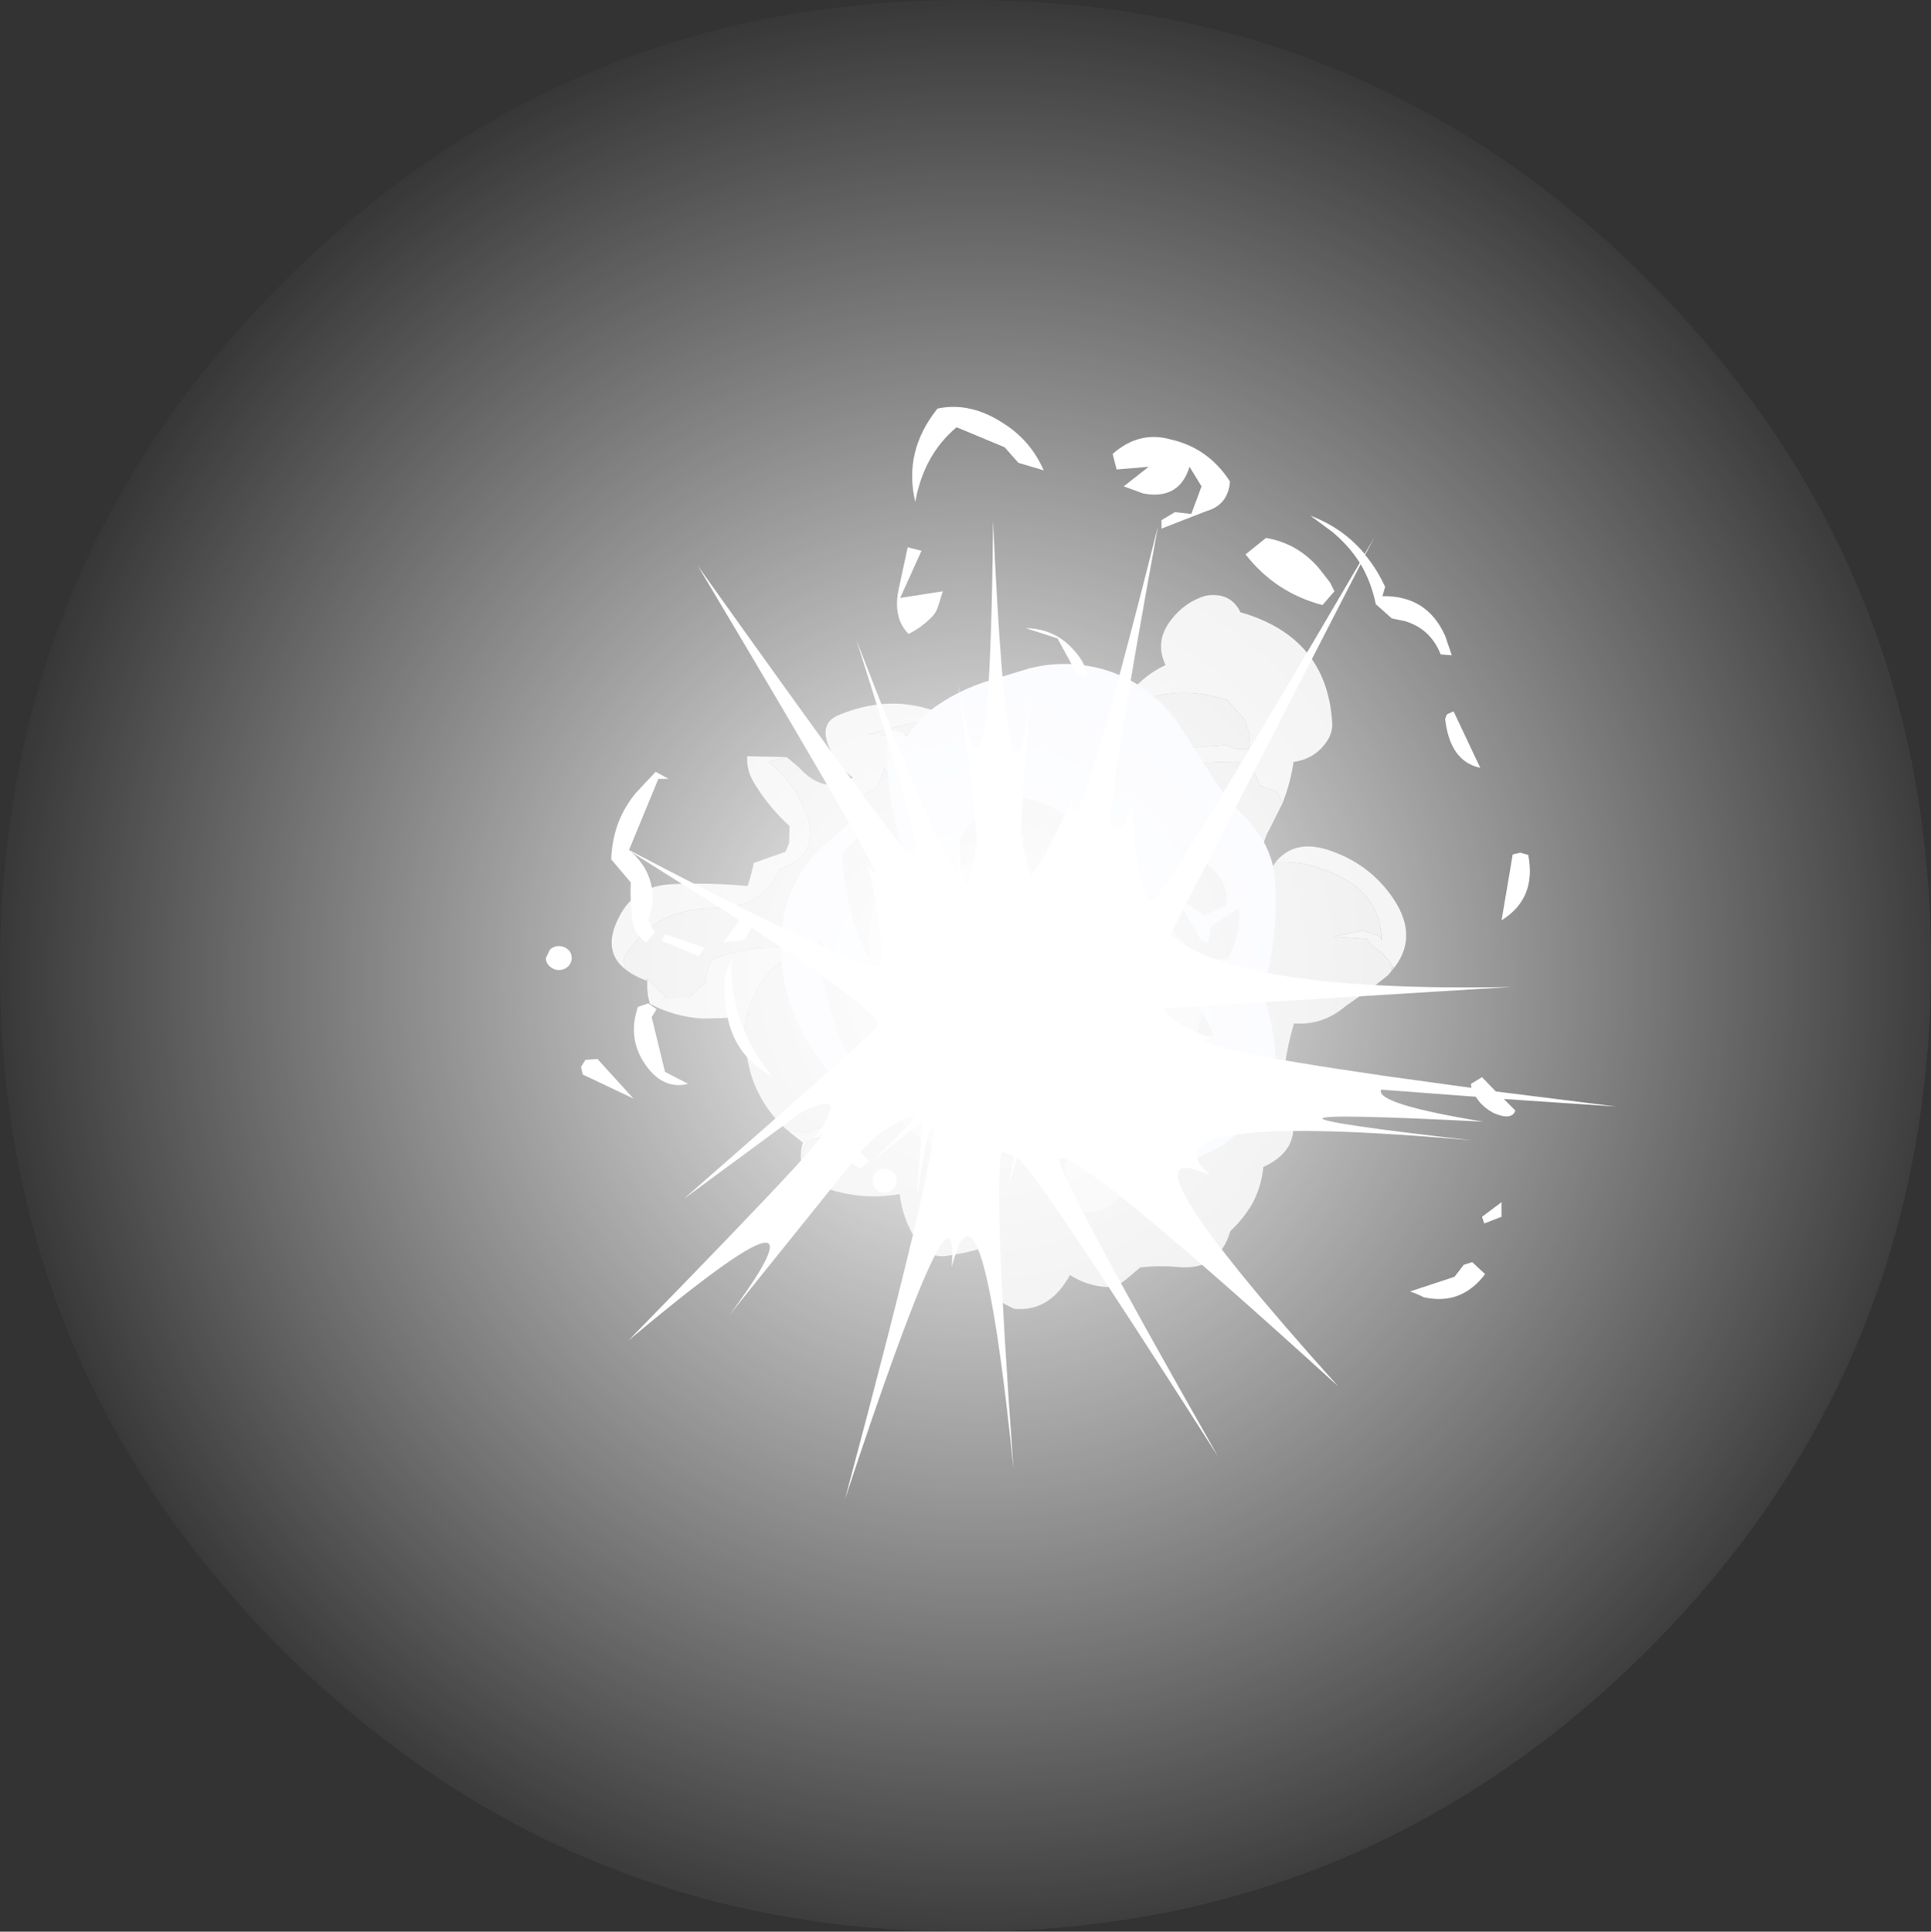 <?xml version="1.0" encoding="UTF-8" standalone="no"?>
<svg xmlns:xlink="http://www.w3.org/1999/xlink" height="217.25px" width="217.2px" xmlns="http://www.w3.org/2000/svg">
  <rect width="100%" height="100%" fill="#333333" stroke="none"/>
  <g transform="matrix(1.0, 0.0, 0.0, 1.0, 114.45, 112.8)">
    <path d="M42.4 -4.0 L42.0 -3.5 42.15 -4.1 42.4 -4.0 M-23.5 19.6 Q-24.05 19.0 -24.25 18.2 L-24.2 18.2 -23.5 19.6 M-41.65 -2.5 L-41.85 -2.55 -41.6 -2.7 -41.55 -2.65 -41.65 -2.5 M-3.75 -32.55 Q0.5 -35.5 5.3 -32.75 0.6 -32.9 -3.75 -32.55" fill="#bfbfbf" fill-rule="evenodd" stroke="none"/>
    <path d="M40.95 -7.35 L41.0 -7.0 40.85 -7.35 40.95 -7.35" fill="#999999" fill-rule="evenodd" stroke="none"/>
    <path d="M11.7 -33.4 L12.75 -35.0 Q14.4 -36.95 16.65 -38.0 15.4 -40.65 17.25 -43.05 18.8 -45.1 21.15 -45.8 23.85 -46.25 25.0 -44.1 L25.05 -43.95 Q34.85 -41.15 35.4 -31.45 35.45 -30.6 35.0 -29.75 33.7 -27.5 31.05 -27.1 30.7 -24.7 29.8 -22.45 L29.15 -23.8 27.2 -24.5 Q26.8 -26.55 24.6 -27.15 L17.25 -26.9 Q17.45 -28.4 19.2 -28.7 L23.45 -29.0 Q24.0 -28.75 24.6 -28.55 L25.95 -28.55 Q26.2 -28.9 26.1 -29.5 L26.05 -30.2 25.95 -30.65 25.55 -31.85 23.65 -34.0 Q18.9 -35.75 13.9 -34.05 12.8 -33.65 11.7 -33.4 M29.0 -15.8 Q31.25 -18.6 35.4 -17.05 39.45 -15.6 41.95 -12.2 45.25 -7.7 42.4 -4.0 L42.15 -4.1 41.7 -4.85 41.15 -5.45 40.5 -6.0 Q39.75 -6.45 39.3 -7.2 L35.5 -7.45 38.85 -8.15 39.05 -8.1 39.35 -7.95 39.75 -7.85 40.05 -7.7 40.5 -7.6 40.85 -7.35 41.0 -7.0 40.95 -7.35 Q40.7 -11.75 36.85 -13.9 32.85 -16.15 29.0 -15.8 M-24.25 18.2 Q-24.55 17.1 -24.15 15.7 L-25.85 14.35 -23.5 14.6 -22.8 14.15 Q-20.9 13.8 -19.25 14.55 -18.7 14.75 -18.3 15.1 -19.3 14.95 -21.85 15.1 L-23.25 15.35 Q-24.55 16.5 -24.2 18.2 L-24.25 18.2 M-30.8 4.1 L-31.4 2.6 Q-31.8 1.95 -32.45 1.65 L-33.1 1.7 -35.25 1.75 -35.5 1.75 Q-38.6 1.55 -41.35 0.1 L-41.55 -0.7 -41.65 -1.65 -41.65 -2.35 -41.65 -2.5 -41.55 -2.65 -39.4 -0.55 -37.0 -0.55 -35.15 -2.25 -34.9 -3.65 -34.6 -4.35 -34.4 -4.85 Q-29.85 -6.75 -24.45 -6.0 -30.4 -2.95 -30.8 4.1 M-44.0 -3.7 Q-46.8 -5.8 -44.85 -9.6 -43.1 -13.15 -38.95 -13.35 -34.65 -13.55 -30.35 -13.15 L-30.05 -14.15 -29.65 -15.75 -26.1 -17.0 -25.7 -17.95 -25.65 -19.75 -25.65 -19.9 Q-28.0 -22.05 -29.6 -24.7 -30.5 -26.1 -30.4 -27.75 L-25.95 -27.65 -28.0 -27.1 Q-25.65 -25.25 -24.35 -22.65 -21.4 -16.85 -26.8 -15.05 -28.15 -11.75 -31.5 -10.95 L-33.9 -10.65 Q-41.1 -10.75 -44.35 -4.85 L-44.0 -3.7 M-20.2 -24.6 Q-19.35 -24.8 -18.5 -25.35 -20.4 -26.65 -21.3 -29.05 -22.25 -31.55 -20.05 -32.4 -13.7 -35.05 -7.65 -32.15 -12.5 -31.5 -16.85 -30.2 L-14.5 -30.15 Q-3.2 -30.7 0.9 -20.0 0.15 -21.2 -1.05 -21.75 -7.15 -24.6 -13.8 -24.95 L-15.0 -26.4 -15.7 -24.25 -17.8 -23.1 -19.45 -23.55 -20.2 -24.6" fill="#e6e6e6" fill-rule="evenodd" stroke="none"/>
    <path d="M29.8 -22.45 L28.35 -19.55 Q26.9 -17.05 28.0 -14.2 L29.0 -15.8 Q32.85 -16.15 36.85 -13.9 40.7 -11.75 40.95 -7.35 L40.85 -7.35 40.5 -7.6 40.05 -7.7 39.75 -7.85 39.35 -7.95 39.05 -8.1 38.85 -8.15 35.5 -7.45 39.3 -7.2 Q39.75 -6.45 40.5 -6.0 L41.15 -5.45 41.7 -4.85 42.15 -4.1 42.0 -3.5 41.65 -3.1 40.25 -2.0 36.85 0.4 Q34.3 2.55 31.1 2.3 30.05 5.85 29.85 9.35 29.8 9.95 30.1 10.55 32.8 16.1 27.65 18.45 27.45 20.6 26.45 22.5 25.45 24.25 23.95 25.65 22.6 30.15 18.05 29.7 15.95 29.5 13.8 29.75 L12.2 31.1 11.05 31.95 Q8.25 32.1 5.9 30.6 3.6 34.8 -0.4 34.4 L-1.75 33.7 -2.8 32.55 -2.9 29.75 Q-2.85 28.3 -2.3 27.0 -4.8 28.0 -8.0 28.45 -10.05 28.7 -11.2 26.95 -12.9 24.5 -13.25 21.5 -17.35 22.2 -21.2 20.95 -22.75 20.45 -23.5 19.6 L-24.2 18.2 Q-24.55 16.5 -23.25 15.35 L-21.85 15.1 Q-19.3 14.95 -18.3 15.1 -18.7 14.75 -19.25 14.55 -20.9 13.8 -22.8 14.15 L-23.5 14.6 -25.85 14.35 Q-29.85 10.85 -30.5 5.5 L-30.8 4.1 Q-30.4 -2.95 -24.45 -6.0 -29.85 -6.75 -34.4 -4.85 L-34.6 -4.35 -34.9 -3.65 -35.15 -2.25 -37.0 -0.55 -39.4 -0.55 -41.55 -2.65 -41.6 -2.7 -41.85 -2.55 Q-43.15 -3.05 -44.0 -3.7 L-44.35 -4.85 Q-41.1 -10.75 -33.9 -10.65 L-31.5 -10.95 Q-28.15 -11.75 -26.8 -15.05 -21.4 -16.85 -24.35 -22.65 -25.65 -25.25 -28.0 -27.1 L-25.95 -27.65 -24.6 -26.5 Q-22.45 -24.15 -20.2 -24.6 L-19.45 -23.55 -17.8 -23.1 -15.7 -24.25 -15.0 -26.4 -13.8 -24.95 Q-7.15 -24.6 -1.05 -21.75 0.15 -21.2 0.9 -20.0 -3.2 -30.7 -14.5 -30.15 L-16.85 -30.2 Q-12.5 -31.5 -7.65 -32.15 -6.65 -31.65 -5.6 -30.95 L-3.75 -32.55 Q0.6 -32.9 5.3 -32.75 L5.45 -32.65 Q6.15 -32.25 6.15 -31.4 8.1 -28.65 11.15 -29.65 10.9 -31.75 11.7 -33.4 12.8 -33.65 13.9 -34.05 18.9 -35.75 23.65 -34.0 L25.55 -31.85 25.95 -30.65 26.05 -30.2 26.1 -29.5 Q26.2 -28.9 25.95 -28.55 L24.6 -28.55 Q24.0 -28.75 23.45 -29.0 L19.2 -28.7 Q17.45 -28.4 17.25 -26.9 L24.6 -27.15 Q26.8 -26.55 27.2 -24.5 L29.15 -23.8 29.8 -22.45" fill="#dbdbdb" fill-rule="evenodd" stroke="none"/>
    <path d="M20.25 -5.2 Q20.8 -4.6 20.9 -3.6 21.25 2.65 18.45 8.3 L17.95 9.35 Q20.05 15.2 15.75 19.45 14.2 21.0 11.95 21.15 9.85 24.4 6.35 23.3 5.6 23.1 5.1 22.55 L5.65 20.75 Q4.3 16.85 8.6 14.8 9.2 14.5 9.65 13.9 14.3 7.3 11.65 -0.25 10.45 -3.8 7.45 -5.65 4.65 -2.2 0.25 -4.05 -0.85 -4.55 -1.5 -3.5 -4.25 0.8 -3.05 5.6 -2.75 6.8 -1.8 7.75 1.55 11.25 2.65 15.3 L2.35 15.55 Q-1.85 17.75 -6.4 15.8 L-6.15 16.35 -6.4 16.85 Q-14.0 15.45 -15.75 7.65 -16.25 5.35 -16.15 3.05 L-15.1 2.15 -14.1 1.45 Q-18.0 -4.6 -16.15 -11.0 -15.75 -12.5 -14.4 -13.35 -11.05 -15.55 -8.4 -12.3 -6.3 -17.6 -1.2 -15.9 L6.0 -13.3 Q10.3 -13.4 13.85 -11.4 L15.8 -9.85 20.25 -5.2 M11.45 17.3 L11.3 17.5 11.45 17.5 11.45 17.3" fill="#eaeaea" fill-rule="evenodd" stroke="none"/>
    <path d="M14.3 -35.3 Q16.7 -33.55 18.3 -31.1 L21.25 -26.5 Q23.2 -23.25 25.85 -20.65 L27.15 -19.0 Q28.85 -16.5 29.0 -13.5 29.2 -9.75 28.65 -6.05 28.3 -3.65 27.55 -1.3 28.5 1.5 28.9 4.45 29.4 8.1 27.6 11.4 26.55 13.3 24.85 14.6 L23.1 16.0 14.65 20.2 Q22.0 11.2 18.95 9.25 L14.3 9.15 15.55 7.55 Q18.1 4.65 22.05 3.55 21.35 1.7 20.1 0.4 L19.15 -0.55 13.9 -0.8 13.55 -1.75 Q15.4 -3.5 17.8 -3.75 L17.75 -5.95 Q18.85 -7.3 19.6 -5.45 L19.55 -4.8 23.6 -4.95 Q24.85 -7.1 24.95 -9.5 L24.95 -10.7 21.75 -8.6 21.45 -6.8 20.7 -7.0 18.5 -10.7 19.2 -11.15 21.0 -9.8 23.45 -11.0 Q23.8 -12.95 22.5 -14.45 L21.05 -16.0 20.2 -16.75 Q17.75 -10.75 12.45 -7.1 L9.2 -5.15 8.2 -6.35 Q10.6 -8.1 11.9 -10.7 L12.35 -12.1 12.3 -13.5 Q11.9 -15.45 10.65 -16.9 L7.85 -19.7 4.55 -21.7 Q2.8 -22.55 0.95 -23.0 L-0.4 -23.2 Q-2.4 -22.75 -3.95 -21.45 -5.5 -20.15 -6.3 -18.8 -7.1 -17.45 -5.5 -12.1 L-3.1 -9.55 -2.45 -8.55 -2.35 -7.8 Q-4.35 -8.45 -6.15 -9.6 L-7.25 -10.4 Q-11.0 -13.3 -13.0 -17.7 -14.45 -22.15 -14.65 -26.95 L-14.65 -30.1 -13.85 -30.7 -12.8 -30.3 -12.6 -29.65 Q-11.5 -31.55 -9.75 -32.95 -7.1 -34.95 -3.7 -36.1 L1.4 -37.65 Q5.05 -38.55 8.75 -37.75 11.7 -37.1 14.3 -35.3 M-22.15 -17.4 L-18.55 -20.55 -16.45 -21.85 -15.7 -21.0 -15.85 -19.6 -17.3 -19.4 -19.7 -16.8 Q-19.55 -12.1 -17.9 -7.65 -16.45 -3.9 -14.2 -0.9 -11.75 2.3 -8.85 4.7 L-9.05 5.15 Q-12.45 4.0 -15.25 1.8 -18.15 -0.5 -20.2 -3.7 L-22.35 -7.15 Q-22.25 -2.8 -20.9 1.25 -19.45 5.75 -16.95 9.85 L-17.7 10.75 -21.1 7.85 Q-24.1 4.45 -25.55 0.15 -27.05 -4.35 -26.4 -9.1 -26.1 -11.4 -25.0 -13.5 -23.9 -15.65 -22.15 -17.4" fill="#f2f4ff" fill-rule="evenodd" stroke="none"/>
    <path d="M0.1 -60.75 L-1.45 -62.5 -6.85 -64.75 Q-10.55 -61.65 -11.5 -56.35 -12.85 -62.05 -9.0 -66.85 -5.25 -67.65 -1.45 -65.1 1.5 -63.2 2.95 -59.9 L0.1 -60.75 M11.95 -58.1 L14.75 -60.3 11.15 -60.0 10.7 -61.75 Q13.65 -64.35 17.15 -63.4 21.45 -62.45 23.9 -58.65 23.7 -56.0 21.2 -55.3 L16.2 -53.35 16.2 -54.3 17.7 -55.2 19.55 -55.0 20.7 -58.1 19.35 -60.3 Q18.2 -56.55 14.15 -57.3 L11.95 -58.1 M2.95 -16.4 L6.15 -22.85 Q6.15 -15.2 15.8 -53.6 10.0 -21.8 10.55 -20.1 11.2 -18.05 12.9 -22.1 13.4 -13.25 14.95 -11.35 L15.05 -11.35 Q16.45 -11.85 38.5 -49.5 37.3 -51.4 35.45 -52.95 L32.95 -54.8 Q36.65 -53.4 39.05 -50.5 L40.15 -52.35 39.1 -50.4 Q40.4 -48.85 41.35 -46.8 L41.05 -45.75 Q46.05 -45.85 48.1 -41.3 L48.85 -39.1 47.6 -39.2 Q46.45 -42.1 43.55 -42.95 L42.1 -43.25 40.3 -44.85 Q39.8 -47.3 38.6 -49.35 L17.5 -8.3 17.2 -7.7 Q24.4 -1.2 55.55 -1.8 L16.55 0.6 Q16.9 2.1 21.65 3.9 17.65 4.8 42.3 8.35 L42.35 8.35 51.05 9.55 51.0 9.1 52.25 8.35 53.8 9.95 67.35 11.65 54.7 10.8 56.0 12.1 Q55.6 13.25 53.6 12.4 52.25 11.7 51.55 10.55 L40.9 9.75 Q40.2 11.35 52.4 13.35 16.85 11.55 51.1 15.45 13.3 12.1 21.7 19.4 9.9 14.0 36.05 43.1 7.1 16.75 4.75 17.45 3.65 17.75 22.55 51.0 1.5 18.0 -0.05 17.4 L-0.4 17.3 -1.7 16.7 Q-2.85 19.3 -0.45 52.4 -4.1 16.75 -7.4 29.7 -6.5 16.75 -19.4 55.8 -8.7 15.75 -9.55 14.05 -10.0 13.25 -11.3 21.65 L-10.7 13.3 -15.75 17.3 -15.8 17.25 Q-10.75 12.5 -11.9 12.75 -12.85 12.9 -15.8 14.9 L-17.65 16.75 -16.7 17.8 -17.65 18.65 -18.65 18.0 -32.4 35.1 Q-19.35 17.5 -43.75 37.95 -17.3 10.9 -22.9 15.35 -18.5 9.2 -24.45 12.4 L-37.55 22.05 Q-16.9 4.0 -16.1 2.95 L-15.8 2.55 -15.7 2.35 Q-16.4 0.35 -29.9 -8.45 L-30.75 -7.1 -33.1 -6.8 -31.25 -9.3 -43.4 -16.95 Q-42.6 -16.25 -41.95 -15.2 -40.6 -12.8 -41.25 -10.25 L-41.55 -9.3 -40.8 -7.95 -41.75 -6.8 Q-43.1 -7.7 -43.3 -9.2 -43.6 -11.35 -43.5 -13.55 L-45.7 -16.15 Q-45.55 -20.5 -42.9 -23.65 L-40.7 -26.0 -39.25 -25.2 -40.4 -25.2 -43.7 -17.2 Q-16.1 -2.75 -15.5 -4.3 -14.8 -6.3 -16.8 -15.45 -12.2 -9.35 -35.95 -49.15 -13.05 -17.0 -11.6 -15.95 -9.8 -14.75 -18.1 -40.75 -8.65 -16.35 -6.9 -14.65 L-6.5 -14.65 -6.5 -14.25 -5.5 -13.35 -4.7 -17.05 -4.65 -17.45 Q-4.3 -19.25 -6.7 -36.0 -3.1 -14.65 -2.75 -54.2 -0.95 -14.6 1.5 -34.8 0.2 -20.0 0.45 -18.55 L0.55 -18.1 Q1.05 -15.7 1.5 -14.15 L2.7 -16.0 2.7 -16.4 2.95 -16.4 M27.95 -52.3 Q31.5 -51.7 33.9 -48.9 L35.15 -47.3 35.65 -46.3 34.3 -44.75 Q29.0 -46.15 25.65 -50.45 L27.95 -52.3 M4.5 -41.0 L0.95 -42.15 Q4.3 -42.1 6.45 -39.55 7.5 -38.4 7.9 -36.85 L7.7 -36.75 6.65 -37.05 4.5 -41.0 M48.3 -32.45 L49.05 -32.8 52.05 -26.45 Q48.65 -27.15 48.1 -31.95 L48.3 -32.45 M54.45 -9.3 L55.7 -16.7 56.55 -16.9 57.45 -16.65 Q58.4 -11.75 54.45 -9.3 M-10.8 -50.85 L-13.2 -45.55 -8.4 -46.3 -9.0 -44.4 Q-9.2 -43.9 -9.55 -43.5 -10.75 -42.25 -12.25 -41.5 -14.0 -43.25 -13.4 -46.4 L-12.35 -51.25 -10.8 -50.85 M-51.6 -6.4 Q-51.0 -6.4 -50.55 -6.0 -50.15 -5.65 -50.15 -5.05 -50.15 -4.5 -50.55 -4.1 -51.0 -3.7 -51.6 -3.7 -52.15 -3.7 -52.6 -4.1 -53.05 -4.5 -53.05 -5.05 L-52.6 -6.0 Q-52.15 -6.4 -51.6 -6.4 M-40.0 -7.0 L-39.65 -7.75 -35.2 -6.2 -35.85 -5.25 -40.0 -7.0 M-32.2 -4.95 Q-32.4 2.45 -27.6 8.25 -31.65 6.1 -32.6 1.7 -33.1 -0.65 -32.9 -3.05 L-32.2 -4.95 M-15.9 19.05 Q-15.55 18.65 -14.95 18.65 -14.4 18.65 -14.0 19.05 -13.6 19.4 -13.6 20.0 -13.6 20.55 -14.0 20.95 -14.4 21.35 -14.95 21.35 -15.55 21.35 -15.9 20.95 -16.3 20.55 -16.3 20.0 -16.3 19.4 -15.9 19.05 M-37.05 9.1 Q-39.65 9.75 -41.55 7.35 -44.0 4.25 -42.7 0.45 L-41.55 0.05 -40.6 0.7 -41.15 1.6 -39.65 7.75 -37.05 9.1 M-47.25 6.3 L-43.2 10.75 -48.9 8.05 -49.1 7.2 -48.6 6.4 -47.25 6.3 M54.45 24.05 L52.5 24.8 52.25 24.05 54.45 22.4 54.45 24.05 M50.2 29.45 L51.15 29.15 52.6 30.5 Q49.9 34.05 45.7 33.1 44.9 32.7 44.15 32.45 L49.15 30.8 50.2 29.45" fill="#ffffff" fill-rule="evenodd" stroke="none"/>
    <path d="M-15.8 17.3 L-15.85 17.35 -15.8 17.25 -15.8 17.3 M-4.85 -17.3 L-5.55 -18.75 -4.65 -17.45 -4.85 -17.3 M0.45 -18.55 L0.95 -19.65 0.65 -18.5 0.45 -18.55 M2.7 -16.4 L2.65 -19.1 2.95 -16.4 2.7 -16.4" fill="url(#gradient0)" fill-rule="evenodd" stroke="none"/>
    <path d="M-0.05 17.4 L-1.05 20.65 -0.4 17.35 -0.4 17.3 -0.05 17.4 M-15.75 17.3 L-15.8 17.3 -15.8 17.25 -15.75 17.3 M-6.9 -14.65 L-6.45 -18.15 -6.5 -14.65 -6.9 -14.65 M-4.7 -17.05 L-4.85 -17.3 -4.65 -17.45 -4.7 -17.05 M0.65 -18.5 L0.55 -18.1 0.45 -18.55 0.65 -18.5" fill="url(#gradient1)" fill-rule="evenodd" stroke="none"/>
    <path d="M-82.25 -81.4 Q-50.4 -113.1 -5.2 -112.8 39.8 -112.7 71.4 -80.8 103.0 -48.85 102.75 -3.75 102.45 41.4 70.6 73.05 38.7 104.65 -6.45 104.45 -51.4 104.3 -83.1 72.35 -114.7 40.45 -114.45 -4.65 -114.15 -49.8 -82.25 -81.4" fill="url(#gradient2)" fill-rule="evenodd" stroke="none"/>
  </g>
  <defs>
    <radialGradient cx="0" cy="0" gradientTransform="matrix(0.04, 0.0, 0.0, 0.04, 1.15, 3.4)" gradientUnits="userSpaceOnUse" id="gradient0" r="819.2" spreadMethod="pad">
      <stop offset="0.455" stop-color="#ffffff"/>
      <stop offset="0.737" stop-color="#d6d9fe"/>
      <stop offset="1.0" stop-color="#703cf9"/>
    </radialGradient>
    <radialGradient cx="0" cy="0" gradientTransform="matrix(0.073, 0.0, 0.0, 0.073, -0.1, 2.55)" gradientUnits="userSpaceOnUse" id="gradient1" r="819.2" spreadMethod="pad">
      <stop offset="0.455" stop-color="#ffffff"/>
      <stop offset="0.737" stop-color="#d6d9fe"/>
      <stop offset="1.0" stop-color="#703cf9"/>
    </radialGradient>
    <radialGradient cx="0" cy="0" gradientTransform="matrix(0.138, 0.0, 0.0, 0.138, -4.35, -2.8)" gradientUnits="userSpaceOnUse" id="gradient2" r="819.2" spreadMethod="pad">
      <stop offset="0.012" stop-color="#ffffff"/>
      <stop offset="1.0" stop-color="#ffffff" stop-opacity="0.0"/>
    </radialGradient>
  </defs>
</svg>
